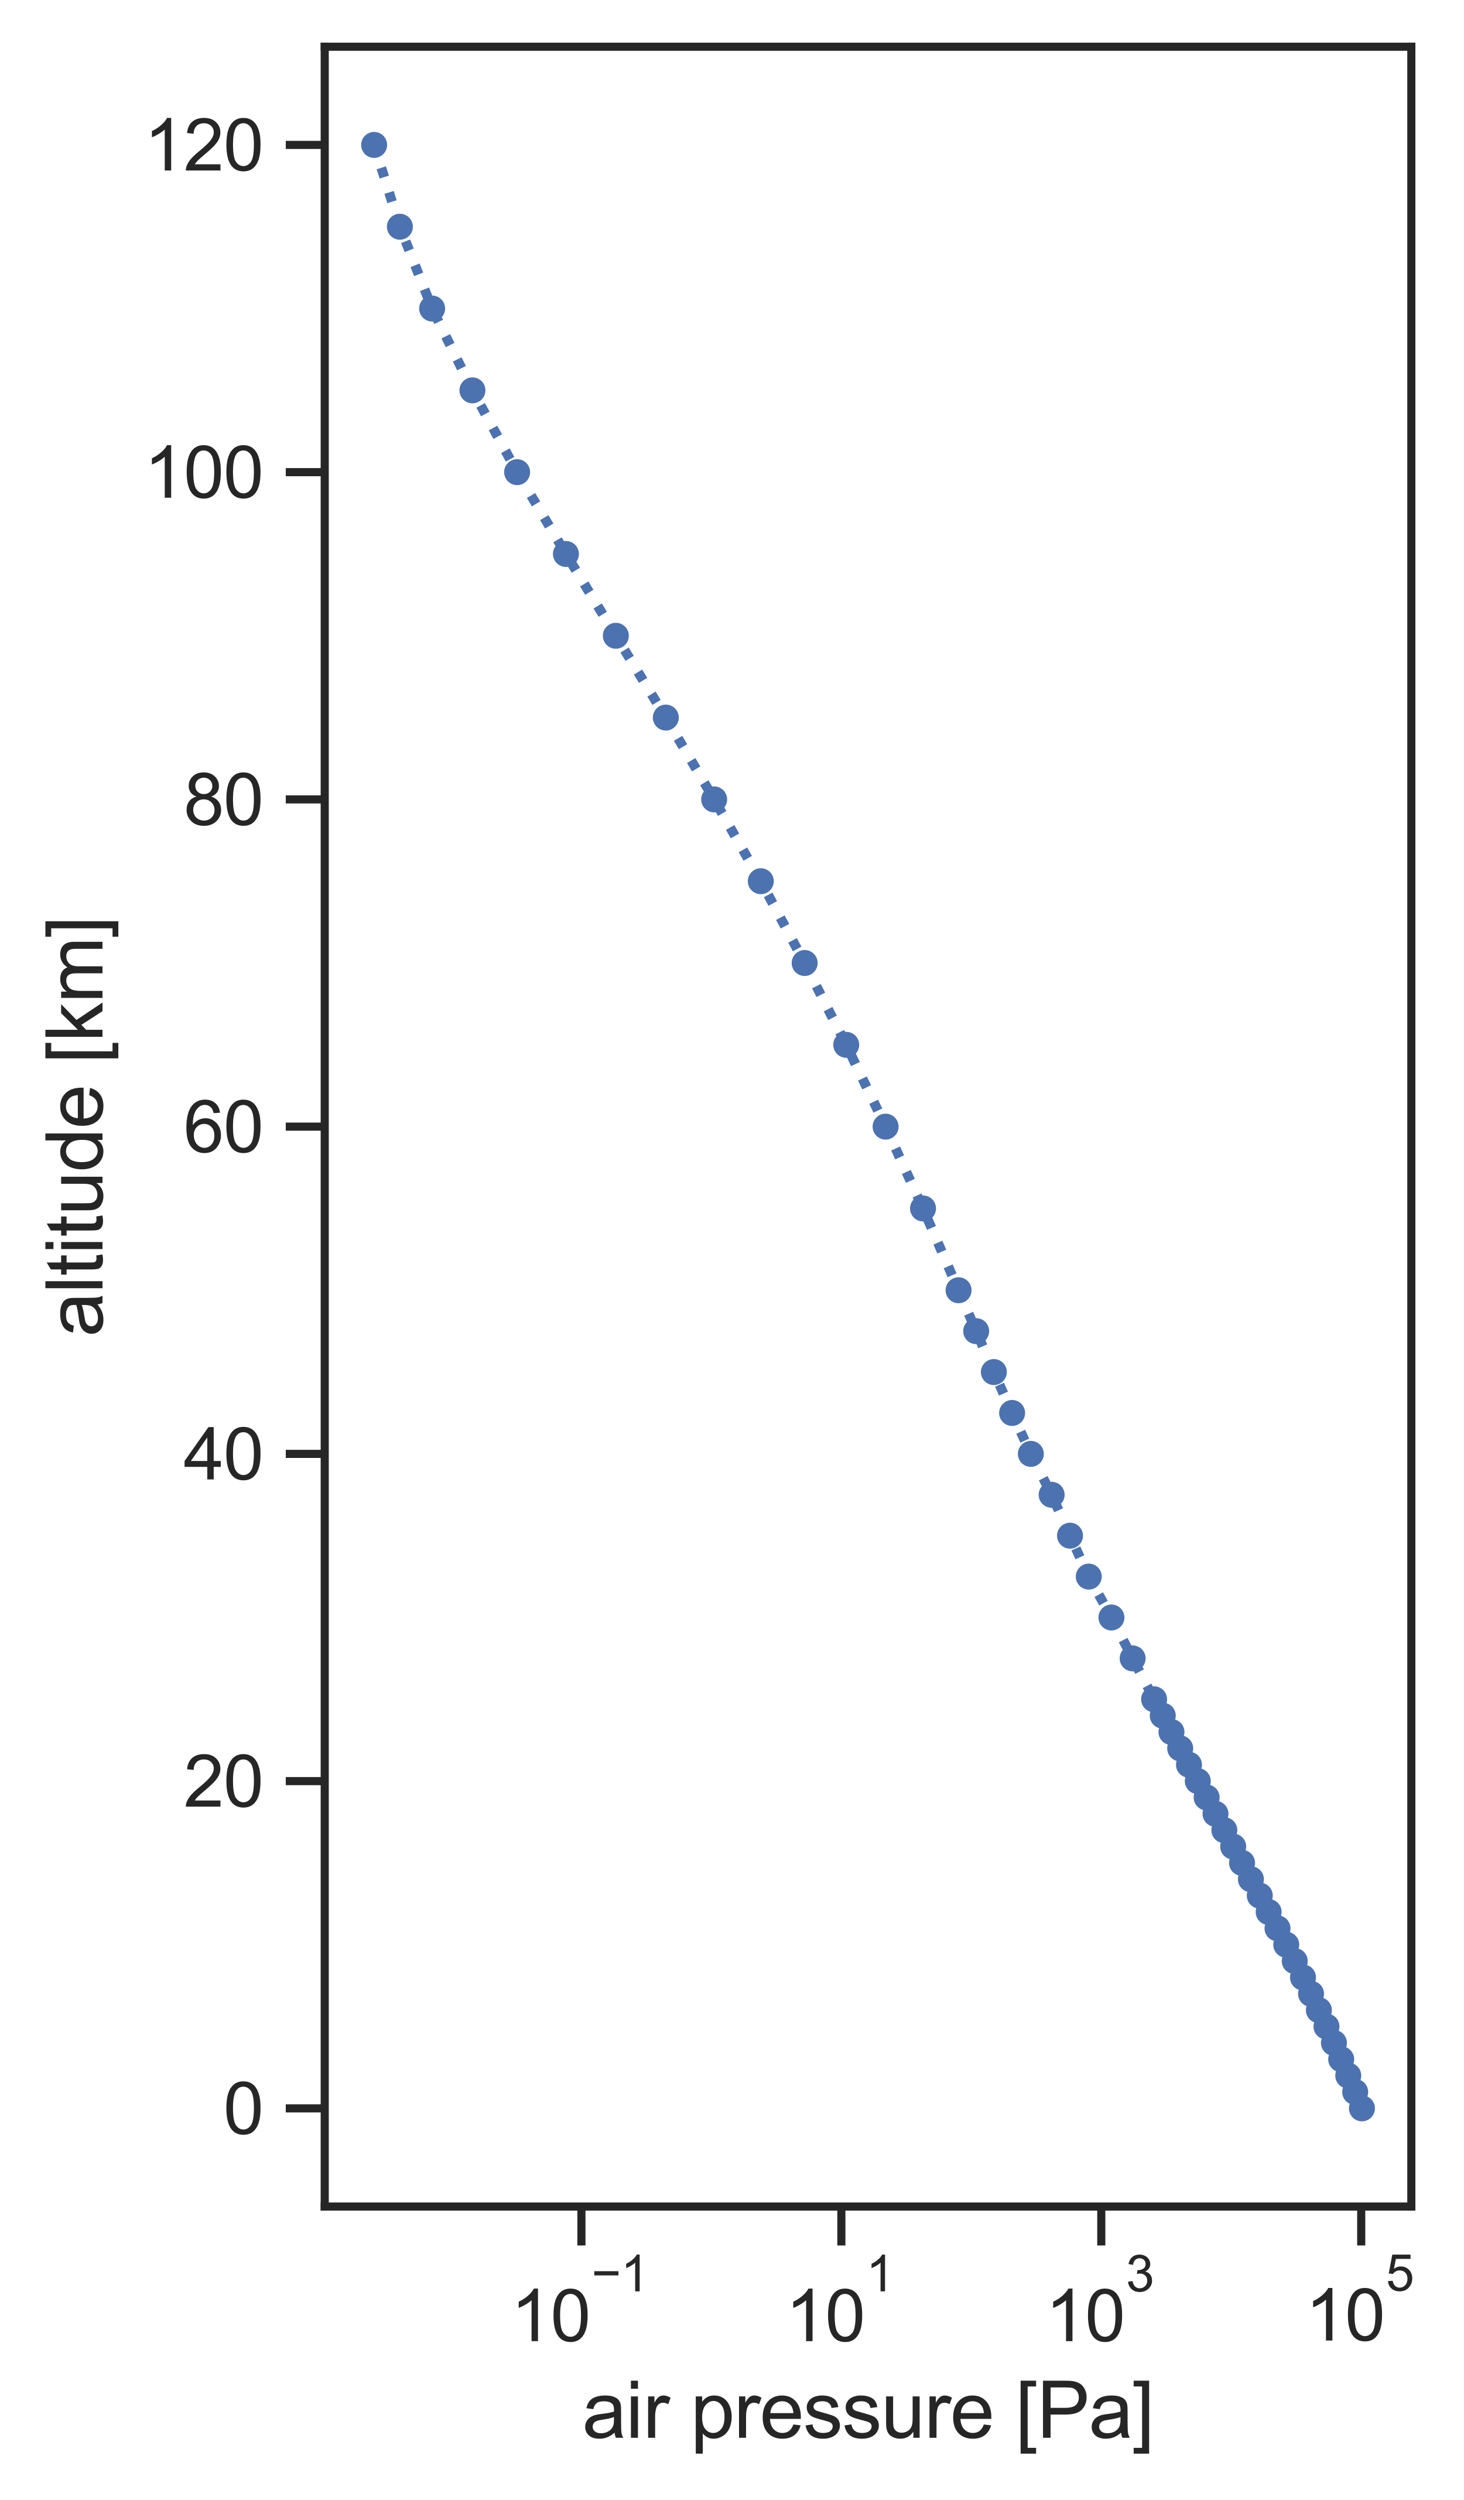 <?xml version="1.0" encoding="utf-8" standalone="no"?>
<!DOCTYPE svg PUBLIC "-//W3C//DTD SVG 1.1//EN"
  "http://www.w3.org/Graphics/SVG/1.1/DTD/svg11.dtd">
<svg xmlns:xlink="http://www.w3.org/1999/xlink" width="225.539pt" height="385.044pt" viewBox="0 0 225.539 385.044" xmlns="http://www.w3.org/2000/svg" version="1.1">
 <defs>
  <style type="text/css">*{stroke-linejoin: round; stroke-linecap: butt}</style>
 </defs>
 <g id="figure_1">
  <g id="patch_1">
   <path d="M 0 385.044
L 225.539 385.044
L 225.539 0
L 0 0
L 0 385.044
z
" style="fill: none"/>
  </g>
  <g id="axes_1">
   <g id="patch_2">
    <path d="M 50.025 339.84
L 217.425 339.84
L 217.425 7.2
L 50.025 7.2
L 50.025 339.84
z
" style="fill: none"/>
   </g>
   <g id="matplotlib.axis_1">
    <g id="xtick_1">
     <g id="line2d_1">
      <defs>
       <path id="m235c715ed2" d="M 0 0
L 0 6
" style="stroke: #262626; stroke-width: 1.25"/>
      </defs>
      <g>
       <use xlink:href="#m235c715ed2" x="89.573" y="339.84" style="fill: #262626; stroke: #262626; stroke-width: 1.25"/>
      </g>
     </g>
     <g id="text_1">
      <!-- $\mathdefault{10^{-1}}$ -->
      <g style="fill: #262626" transform="translate(78.683 360.684) scale(0.11 -0.11)">
       <defs>
        <path id="ArialMT-31" d="M 2384 0
L 1822 0
L 1822 3584
Q 1619 3391 1289 3197
Q 959 3003 697 2906
L 697 3450
Q 1169 3672 1522 3987
Q 1875 4303 2022 4600
L 2384 4600
L 2384 0
z
" transform="scale(0.016)"/>
        <path id="ArialMT-30" d="M 266 2259
Q 266 3072 433 3567
Q 600 4063 929 4331
Q 1259 4600 1759 4600
Q 2128 4600 2406 4451
Q 2684 4303 2865 4023
Q 3047 3744 3150 3342
Q 3253 2941 3253 2259
Q 3253 1453 3087 958
Q 2922 463 2592 192
Q 2263 -78 1759 -78
Q 1097 -78 719 397
Q 266 969 266 2259
z
M 844 2259
Q 844 1131 1108 757
Q 1372 384 1759 384
Q 2147 384 2411 759
Q 2675 1134 2675 2259
Q 2675 3391 2411 3762
Q 2147 4134 1753 4134
Q 1366 4134 1134 3806
Q 844 3388 844 2259
z
" transform="scale(0.016)"/>
        <path id="ArialMT-2212" d="M 3381 1997
L 356 1997
L 356 2522
L 3381 2522
L 3381 1997
z
" transform="scale(0.016)"/>
       </defs>
       <use xlink:href="#ArialMT-31" transform="translate(0 0.994)"/>
       <use xlink:href="#ArialMT-30" transform="translate(55.615 0.994)"/>
       <use xlink:href="#ArialMT-2212" transform="translate(112.973 70.688) scale(0.7)"/>
       <use xlink:href="#ArialMT-31" transform="translate(153.852 70.688) scale(0.7)"/>
      </g>
     </g>
    </g>
    <g id="xtick_2">
     <g id="line2d_2">
      <g>
       <use xlink:href="#m235c715ed2" x="129.617" y="339.84" style="fill: #262626; stroke: #262626; stroke-width: 1.25"/>
      </g>
     </g>
     <g id="text_2">
      <!-- $\mathdefault{10^{1}}$ -->
      <g style="fill: #262626" transform="translate(120.982 360.684) scale(0.11 -0.11)">
       <use xlink:href="#ArialMT-31" transform="translate(0 0.994)"/>
       <use xlink:href="#ArialMT-30" transform="translate(55.615 0.994)"/>
       <use xlink:href="#ArialMT-31" transform="translate(112.973 70.688) scale(0.7)"/>
      </g>
     </g>
    </g>
    <g id="xtick_3">
     <g id="line2d_3">
      <g>
       <use xlink:href="#m235c715ed2" x="169.66" y="339.84" style="fill: #262626; stroke: #262626; stroke-width: 1.25"/>
      </g>
     </g>
     <g id="text_3">
      <!-- $\mathdefault{10^{3}}$ -->
      <g style="fill: #262626" transform="translate(161.025 360.684) scale(0.11 -0.11)">
       <defs>
        <path id="ArialMT-33" d="M 269 1209
L 831 1284
Q 928 806 1161 595
Q 1394 384 1728 384
Q 2125 384 2398 659
Q 2672 934 2672 1341
Q 2672 1728 2419 1979
Q 2166 2231 1775 2231
Q 1616 2231 1378 2169
L 1441 2663
Q 1497 2656 1531 2656
Q 1891 2656 2178 2843
Q 2466 3031 2466 3422
Q 2466 3731 2256 3934
Q 2047 4138 1716 4138
Q 1388 4138 1169 3931
Q 950 3725 888 3313
L 325 3413
Q 428 3978 793 4289
Q 1159 4600 1703 4600
Q 2078 4600 2393 4439
Q 2709 4278 2876 4000
Q 3044 3722 3044 3409
Q 3044 3113 2884 2869
Q 2725 2625 2413 2481
Q 2819 2388 3044 2092
Q 3269 1797 3269 1353
Q 3269 753 2831 336
Q 2394 -81 1725 -81
Q 1122 -81 723 278
Q 325 638 269 1209
z
" transform="scale(0.016)"/>
       </defs>
       <use xlink:href="#ArialMT-31" transform="translate(0 0.994)"/>
       <use xlink:href="#ArialMT-30" transform="translate(55.615 0.994)"/>
       <use xlink:href="#ArialMT-33" transform="translate(112.973 70.688) scale(0.7)"/>
      </g>
     </g>
    </g>
    <g id="xtick_4">
     <g id="line2d_4">
      <g>
       <use xlink:href="#m235c715ed2" x="209.704" y="339.84" style="fill: #262626; stroke: #262626; stroke-width: 1.25"/>
      </g>
     </g>
     <g id="text_4">
      <!-- $\mathdefault{10^{5}}$ -->
      <g style="fill: #262626" transform="translate(201.069 360.574) scale(0.11 -0.11)">
       <defs>
        <path id="ArialMT-35" d="M 266 1200
L 856 1250
Q 922 819 1161 601
Q 1400 384 1738 384
Q 2144 384 2425 690
Q 2706 997 2706 1503
Q 2706 1984 2436 2262
Q 2166 2541 1728 2541
Q 1456 2541 1237 2417
Q 1019 2294 894 2097
L 366 2166
L 809 4519
L 3088 4519
L 3088 3981
L 1259 3981
L 1013 2750
Q 1425 3038 1878 3038
Q 2478 3038 2890 2622
Q 3303 2206 3303 1553
Q 3303 931 2941 478
Q 2500 -78 1738 -78
Q 1113 -78 717 272
Q 322 622 266 1200
z
" transform="scale(0.016)"/>
       </defs>
       <use xlink:href="#ArialMT-31" transform="translate(0 0.88)"/>
       <use xlink:href="#ArialMT-30" transform="translate(55.615 0.88)"/>
       <use xlink:href="#ArialMT-35" transform="translate(112.973 70.573) scale(0.7)"/>
      </g>
     </g>
    </g>
    <g id="text_5">
     <!-- air pressure [Pa] -->
     <g style="fill: #262626" transform="translate(89.71 375.459) scale(0.12 -0.12)">
      <defs>
       <path id="ArialMT-61" d="M 2588 409
Q 2275 144 1986 34
Q 1697 -75 1366 -75
Q 819 -75 525 192
Q 231 459 231 875
Q 231 1119 342 1320
Q 453 1522 633 1644
Q 813 1766 1038 1828
Q 1203 1872 1538 1913
Q 2219 1994 2541 2106
Q 2544 2222 2544 2253
Q 2544 2597 2384 2738
Q 2169 2928 1744 2928
Q 1347 2928 1158 2789
Q 969 2650 878 2297
L 328 2372
Q 403 2725 575 2942
Q 747 3159 1072 3276
Q 1397 3394 1825 3394
Q 2250 3394 2515 3294
Q 2781 3194 2906 3042
Q 3031 2891 3081 2659
Q 3109 2516 3109 2141
L 3109 1391
Q 3109 606 3145 398
Q 3181 191 3288 0
L 2700 0
Q 2613 175 2588 409
z
M 2541 1666
Q 2234 1541 1622 1453
Q 1275 1403 1131 1340
Q 988 1278 909 1158
Q 831 1038 831 891
Q 831 666 1001 516
Q 1172 366 1500 366
Q 1825 366 2078 508
Q 2331 650 2450 897
Q 2541 1088 2541 1459
L 2541 1666
z
" transform="scale(0.016)"/>
       <path id="ArialMT-69" d="M 425 3934
L 425 4581
L 988 4581
L 988 3934
L 425 3934
z
M 425 0
L 425 3319
L 988 3319
L 988 0
L 425 0
z
" transform="scale(0.016)"/>
       <path id="ArialMT-72" d="M 416 0
L 416 3319
L 922 3319
L 922 2816
Q 1116 3169 1280 3281
Q 1444 3394 1641 3394
Q 1925 3394 2219 3213
L 2025 2691
Q 1819 2813 1613 2813
Q 1428 2813 1281 2702
Q 1134 2591 1072 2394
Q 978 2094 978 1738
L 978 0
L 416 0
z
" transform="scale(0.016)"/>
       <path id="ArialMT-20" transform="scale(0.016)"/>
       <path id="ArialMT-70" d="M 422 -1272
L 422 3319
L 934 3319
L 934 2888
Q 1116 3141 1344 3267
Q 1572 3394 1897 3394
Q 2322 3394 2647 3175
Q 2972 2956 3137 2557
Q 3303 2159 3303 1684
Q 3303 1175 3120 767
Q 2938 359 2589 142
Q 2241 -75 1856 -75
Q 1575 -75 1351 44
Q 1128 163 984 344
L 984 -1272
L 422 -1272
z
M 931 1641
Q 931 1000 1190 694
Q 1450 388 1819 388
Q 2194 388 2461 705
Q 2728 1022 2728 1688
Q 2728 2322 2467 2637
Q 2206 2953 1844 2953
Q 1484 2953 1207 2617
Q 931 2281 931 1641
z
" transform="scale(0.016)"/>
       <path id="ArialMT-65" d="M 2694 1069
L 3275 997
Q 3138 488 2766 206
Q 2394 -75 1816 -75
Q 1088 -75 661 373
Q 234 822 234 1631
Q 234 2469 665 2931
Q 1097 3394 1784 3394
Q 2450 3394 2872 2941
Q 3294 2488 3294 1666
Q 3294 1616 3291 1516
L 816 1516
Q 847 969 1125 678
Q 1403 388 1819 388
Q 2128 388 2347 550
Q 2566 713 2694 1069
z
M 847 1978
L 2700 1978
Q 2663 2397 2488 2606
Q 2219 2931 1791 2931
Q 1403 2931 1139 2672
Q 875 2413 847 1978
z
" transform="scale(0.016)"/>
       <path id="ArialMT-73" d="M 197 991
L 753 1078
Q 800 744 1014 566
Q 1228 388 1613 388
Q 2000 388 2187 545
Q 2375 703 2375 916
Q 2375 1106 2209 1216
Q 2094 1291 1634 1406
Q 1016 1563 777 1677
Q 538 1791 414 1992
Q 291 2194 291 2438
Q 291 2659 392 2848
Q 494 3038 669 3163
Q 800 3259 1026 3326
Q 1253 3394 1513 3394
Q 1903 3394 2198 3281
Q 2494 3169 2634 2976
Q 2775 2784 2828 2463
L 2278 2388
Q 2241 2644 2061 2787
Q 1881 2931 1553 2931
Q 1166 2931 1000 2803
Q 834 2675 834 2503
Q 834 2394 903 2306
Q 972 2216 1119 2156
Q 1203 2125 1616 2013
Q 2213 1853 2448 1751
Q 2684 1650 2818 1456
Q 2953 1263 2953 975
Q 2953 694 2789 445
Q 2625 197 2315 61
Q 2006 -75 1616 -75
Q 969 -75 630 194
Q 291 463 197 991
z
" transform="scale(0.016)"/>
       <path id="ArialMT-75" d="M 2597 0
L 2597 488
Q 2209 -75 1544 -75
Q 1250 -75 995 37
Q 741 150 617 320
Q 494 491 444 738
Q 409 903 409 1263
L 409 3319
L 972 3319
L 972 1478
Q 972 1038 1006 884
Q 1059 663 1231 536
Q 1403 409 1656 409
Q 1909 409 2131 539
Q 2353 669 2445 892
Q 2538 1116 2538 1541
L 2538 3319
L 3100 3319
L 3100 0
L 2597 0
z
" transform="scale(0.016)"/>
       <path id="ArialMT-5b" d="M 434 -1272
L 434 4581
L 1675 4581
L 1675 4116
L 997 4116
L 997 -806
L 1675 -806
L 1675 -1272
L 434 -1272
z
" transform="scale(0.016)"/>
       <path id="ArialMT-50" d="M 494 0
L 494 4581
L 2222 4581
Q 2678 4581 2919 4538
Q 3256 4481 3484 4323
Q 3713 4166 3852 3881
Q 3991 3597 3991 3256
Q 3991 2672 3619 2267
Q 3247 1863 2275 1863
L 1100 1863
L 1100 0
L 494 0
z
M 1100 2403
L 2284 2403
Q 2872 2403 3119 2622
Q 3366 2841 3366 3238
Q 3366 3525 3220 3729
Q 3075 3934 2838 4000
Q 2684 4041 2272 4041
L 1100 4041
L 1100 2403
z
" transform="scale(0.016)"/>
       <path id="ArialMT-5d" d="M 1363 -1272
L 122 -1272
L 122 -806
L 800 -806
L 800 4116
L 122 4116
L 122 4581
L 1363 4581
L 1363 -1272
z
" transform="scale(0.016)"/>
      </defs>
      <use xlink:href="#ArialMT-61"/>
      <use xlink:href="#ArialMT-69" transform="translate(55.615 0)"/>
      <use xlink:href="#ArialMT-72" transform="translate(77.832 0)"/>
      <use xlink:href="#ArialMT-20" transform="translate(111.133 0)"/>
      <use xlink:href="#ArialMT-70" transform="translate(138.916 0)"/>
      <use xlink:href="#ArialMT-72" transform="translate(194.531 0)"/>
      <use xlink:href="#ArialMT-65" transform="translate(227.832 0)"/>
      <use xlink:href="#ArialMT-73" transform="translate(283.447 0)"/>
      <use xlink:href="#ArialMT-73" transform="translate(333.447 0)"/>
      <use xlink:href="#ArialMT-75" transform="translate(383.447 0)"/>
      <use xlink:href="#ArialMT-72" transform="translate(439.062 0)"/>
      <use xlink:href="#ArialMT-65" transform="translate(472.363 0)"/>
      <use xlink:href="#ArialMT-20" transform="translate(527.979 0)"/>
      <use xlink:href="#ArialMT-5b" transform="translate(555.762 0)"/>
      <use xlink:href="#ArialMT-50" transform="translate(583.545 0)"/>
      <use xlink:href="#ArialMT-61" transform="translate(650.244 0)"/>
      <use xlink:href="#ArialMT-5d" transform="translate(705.859 0)"/>
     </g>
    </g>
   </g>
   <g id="matplotlib.axis_2">
    <g id="ytick_1">
     <g id="line2d_5">
      <defs>
       <path id="m7e044034a1" d="M 0 0
L -6 0
" style="stroke: #262626; stroke-width: 1.25"/>
      </defs>
      <g>
       <use xlink:href="#m7e044034a1" x="50.025" y="324.72" style="fill: #262626; stroke: #262626; stroke-width: 1.25"/>
      </g>
     </g>
     <g id="text_6">
      <!-- 0 -->
      <g style="fill: #262626" transform="translate(34.408 328.657) scale(0.11 -0.11)">
       <use xlink:href="#ArialMT-30"/>
      </g>
     </g>
    </g>
    <g id="ytick_2">
     <g id="line2d_6">
      <g>
       <use xlink:href="#m7e044034a1" x="50.025" y="274.32" style="fill: #262626; stroke: #262626; stroke-width: 1.25"/>
      </g>
     </g>
     <g id="text_7">
      <!-- 20 -->
      <g style="fill: #262626" transform="translate(28.291 278.257) scale(0.11 -0.11)">
       <defs>
        <path id="ArialMT-32" d="M 3222 541
L 3222 0
L 194 0
Q 188 203 259 391
Q 375 700 629 1000
Q 884 1300 1366 1694
Q 2113 2306 2375 2664
Q 2638 3022 2638 3341
Q 2638 3675 2398 3904
Q 2159 4134 1775 4134
Q 1369 4134 1125 3890
Q 881 3647 878 3216
L 300 3275
Q 359 3922 746 4261
Q 1134 4600 1788 4600
Q 2447 4600 2831 4234
Q 3216 3869 3216 3328
Q 3216 3053 3103 2787
Q 2991 2522 2730 2228
Q 2469 1934 1863 1422
Q 1356 997 1212 845
Q 1069 694 975 541
L 3222 541
z
" transform="scale(0.016)"/>
       </defs>
       <use xlink:href="#ArialMT-32"/>
       <use xlink:href="#ArialMT-30" transform="translate(55.615 0)"/>
      </g>
     </g>
    </g>
    <g id="ytick_3">
     <g id="line2d_7">
      <g>
       <use xlink:href="#m7e044034a1" x="50.025" y="223.92" style="fill: #262626; stroke: #262626; stroke-width: 1.25"/>
      </g>
     </g>
     <g id="text_8">
      <!-- 40 -->
      <g style="fill: #262626" transform="translate(28.291 227.857) scale(0.11 -0.11)">
       <defs>
        <path id="ArialMT-34" d="M 2069 0
L 2069 1097
L 81 1097
L 81 1613
L 2172 4581
L 2631 4581
L 2631 1613
L 3250 1613
L 3250 1097
L 2631 1097
L 2631 0
L 2069 0
z
M 2069 1613
L 2069 3678
L 634 1613
L 2069 1613
z
" transform="scale(0.016)"/>
       </defs>
       <use xlink:href="#ArialMT-34"/>
       <use xlink:href="#ArialMT-30" transform="translate(55.615 0)"/>
      </g>
     </g>
    </g>
    <g id="ytick_4">
     <g id="line2d_8">
      <g>
       <use xlink:href="#m7e044034a1" x="50.025" y="173.52" style="fill: #262626; stroke: #262626; stroke-width: 1.25"/>
      </g>
     </g>
     <g id="text_9">
      <!-- 60 -->
      <g style="fill: #262626" transform="translate(28.291 177.457) scale(0.11 -0.11)">
       <defs>
        <path id="ArialMT-36" d="M 3184 3459
L 2625 3416
Q 2550 3747 2413 3897
Q 2184 4138 1850 4138
Q 1581 4138 1378 3988
Q 1113 3794 959 3422
Q 806 3050 800 2363
Q 1003 2672 1297 2822
Q 1591 2972 1913 2972
Q 2475 2972 2870 2558
Q 3266 2144 3266 1488
Q 3266 1056 3080 686
Q 2894 316 2569 119
Q 2244 -78 1831 -78
Q 1128 -78 684 439
Q 241 956 241 2144
Q 241 3472 731 4075
Q 1159 4600 1884 4600
Q 2425 4600 2770 4297
Q 3116 3994 3184 3459
z
M 888 1484
Q 888 1194 1011 928
Q 1134 663 1356 523
Q 1578 384 1822 384
Q 2178 384 2434 671
Q 2691 959 2691 1453
Q 2691 1928 2437 2201
Q 2184 2475 1800 2475
Q 1419 2475 1153 2201
Q 888 1928 888 1484
z
" transform="scale(0.016)"/>
       </defs>
       <use xlink:href="#ArialMT-36"/>
       <use xlink:href="#ArialMT-30" transform="translate(55.615 0)"/>
      </g>
     </g>
    </g>
    <g id="ytick_5">
     <g id="line2d_9">
      <g>
       <use xlink:href="#m7e044034a1" x="50.025" y="123.12" style="fill: #262626; stroke: #262626; stroke-width: 1.25"/>
      </g>
     </g>
     <g id="text_10">
      <!-- 80 -->
      <g style="fill: #262626" transform="translate(28.291 127.057) scale(0.11 -0.11)">
       <defs>
        <path id="ArialMT-38" d="M 1131 2484
Q 781 2613 612 2850
Q 444 3088 444 3419
Q 444 3919 803 4259
Q 1163 4600 1759 4600
Q 2359 4600 2725 4251
Q 3091 3903 3091 3403
Q 3091 3084 2923 2848
Q 2756 2613 2416 2484
Q 2838 2347 3058 2040
Q 3278 1734 3278 1309
Q 3278 722 2862 322
Q 2447 -78 1769 -78
Q 1091 -78 675 323
Q 259 725 259 1325
Q 259 1772 486 2073
Q 713 2375 1131 2484
z
M 1019 3438
Q 1019 3113 1228 2906
Q 1438 2700 1772 2700
Q 2097 2700 2305 2904
Q 2513 3109 2513 3406
Q 2513 3716 2298 3927
Q 2084 4138 1766 4138
Q 1444 4138 1231 3931
Q 1019 3725 1019 3438
z
M 838 1322
Q 838 1081 952 856
Q 1066 631 1291 507
Q 1516 384 1775 384
Q 2178 384 2440 643
Q 2703 903 2703 1303
Q 2703 1709 2433 1975
Q 2163 2241 1756 2241
Q 1359 2241 1098 1978
Q 838 1716 838 1322
z
" transform="scale(0.016)"/>
       </defs>
       <use xlink:href="#ArialMT-38"/>
       <use xlink:href="#ArialMT-30" transform="translate(55.615 0)"/>
      </g>
     </g>
    </g>
    <g id="ytick_6">
     <g id="line2d_10">
      <g>
       <use xlink:href="#m7e044034a1" x="50.025" y="72.72" style="fill: #262626; stroke: #262626; stroke-width: 1.25"/>
      </g>
     </g>
     <g id="text_11">
      <!-- 100 -->
      <g style="fill: #262626" transform="translate(22.174 76.657) scale(0.11 -0.11)">
       <use xlink:href="#ArialMT-31"/>
       <use xlink:href="#ArialMT-30" transform="translate(55.615 0)"/>
       <use xlink:href="#ArialMT-30" transform="translate(111.23 0)"/>
      </g>
     </g>
    </g>
    <g id="ytick_7">
     <g id="line2d_11">
      <g>
       <use xlink:href="#m7e044034a1" x="50.025" y="22.32" style="fill: #262626; stroke: #262626; stroke-width: 1.25"/>
      </g>
     </g>
     <g id="text_12">
      <!-- 120 -->
      <g style="fill: #262626" transform="translate(22.174 26.257) scale(0.11 -0.11)">
       <use xlink:href="#ArialMT-31"/>
       <use xlink:href="#ArialMT-32" transform="translate(55.615 0)"/>
       <use xlink:href="#ArialMT-30" transform="translate(111.23 0)"/>
      </g>
     </g>
    </g>
    <g id="text_13">
     <!-- altitude [km] -->
     <g style="fill: #262626" transform="translate(15.789 205.865) rotate(-90) scale(0.12 -0.12)">
      <defs>
       <path id="ArialMT-6c" d="M 409 0
L 409 4581
L 972 4581
L 972 0
L 409 0
z
" transform="scale(0.016)"/>
       <path id="ArialMT-74" d="M 1650 503
L 1731 6
Q 1494 -44 1306 -44
Q 1000 -44 831 53
Q 663 150 594 308
Q 525 466 525 972
L 525 2881
L 113 2881
L 113 3319
L 525 3319
L 525 4141
L 1084 4478
L 1084 3319
L 1650 3319
L 1650 2881
L 1084 2881
L 1084 941
Q 1084 700 1114 631
Q 1144 563 1211 522
Q 1278 481 1403 481
Q 1497 481 1650 503
z
" transform="scale(0.016)"/>
       <path id="ArialMT-64" d="M 2575 0
L 2575 419
Q 2259 -75 1647 -75
Q 1250 -75 917 144
Q 584 363 401 755
Q 219 1147 219 1656
Q 219 2153 384 2558
Q 550 2963 881 3178
Q 1213 3394 1622 3394
Q 1922 3394 2156 3267
Q 2391 3141 2538 2938
L 2538 4581
L 3097 4581
L 3097 0
L 2575 0
z
M 797 1656
Q 797 1019 1065 703
Q 1334 388 1700 388
Q 2069 388 2326 689
Q 2584 991 2584 1609
Q 2584 2291 2321 2609
Q 2059 2928 1675 2928
Q 1300 2928 1048 2622
Q 797 2316 797 1656
z
" transform="scale(0.016)"/>
       <path id="ArialMT-6b" d="M 425 0
L 425 4581
L 988 4581
L 988 1969
L 2319 3319
L 3047 3319
L 1778 2088
L 3175 0
L 2481 0
L 1384 1697
L 988 1316
L 988 0
L 425 0
z
" transform="scale(0.016)"/>
       <path id="ArialMT-6d" d="M 422 0
L 422 3319
L 925 3319
L 925 2853
Q 1081 3097 1340 3245
Q 1600 3394 1931 3394
Q 2300 3394 2536 3241
Q 2772 3088 2869 2813
Q 3263 3394 3894 3394
Q 4388 3394 4653 3120
Q 4919 2847 4919 2278
L 4919 0
L 4359 0
L 4359 2091
Q 4359 2428 4304 2576
Q 4250 2725 4106 2815
Q 3963 2906 3769 2906
Q 3419 2906 3187 2673
Q 2956 2441 2956 1928
L 2956 0
L 2394 0
L 2394 2156
Q 2394 2531 2256 2718
Q 2119 2906 1806 2906
Q 1569 2906 1367 2781
Q 1166 2656 1075 2415
Q 984 2175 984 1722
L 984 0
L 422 0
z
" transform="scale(0.016)"/>
      </defs>
      <use xlink:href="#ArialMT-61"/>
      <use xlink:href="#ArialMT-6c" transform="translate(55.615 0)"/>
      <use xlink:href="#ArialMT-74" transform="translate(77.832 0)"/>
      <use xlink:href="#ArialMT-69" transform="translate(105.615 0)"/>
      <use xlink:href="#ArialMT-74" transform="translate(127.832 0)"/>
      <use xlink:href="#ArialMT-75" transform="translate(155.615 0)"/>
      <use xlink:href="#ArialMT-64" transform="translate(211.23 0)"/>
      <use xlink:href="#ArialMT-65" transform="translate(266.846 0)"/>
      <use xlink:href="#ArialMT-20" transform="translate(322.461 0)"/>
      <use xlink:href="#ArialMT-5b" transform="translate(350.244 0)"/>
      <use xlink:href="#ArialMT-6b" transform="translate(378.027 0)"/>
      <use xlink:href="#ArialMT-6d" transform="translate(428.027 0)"/>
      <use xlink:href="#ArialMT-5d" transform="translate(511.328 0)"/>
     </g>
    </g>
   </g>
   <g id="line2d_12">
    <path d="M 209.816 324.72
L 208.776 322.2
L 207.709 319.68
L 206.618 317.16
L 205.5 314.64
L 204.354 312.12
L 203.179 309.6
L 201.975 307.08
L 200.735 304.56
L 199.464 302.04
L 198.156 299.52
L 196.81 297
L 195.445 294.48
L 194.079 291.96
L 192.713 289.44
L 191.347 286.92
L 189.981 284.4
L 188.62 281.88
L 187.256 279.36
L 185.892 276.84
L 184.529 274.32
L 183.17 271.8
L 181.816 269.28
L 180.471 266.76
L 179.132 264.24
L 177.797 261.72
L 174.492 255.42
L 171.224 249.12
L 167.731 242.82
L 164.842 236.52
L 162.013 230.22
L 158.809 223.92
L 155.923 217.62
L 153.112 211.32
L 150.388 205.02
L 147.674 198.72
L 142.198 186.12
L 136.433 173.52
L 130.366 160.92
L 123.964 148.32
L 117.207 135.72
L 110.019 123.12
L 102.574 110.52
L 94.875 97.92
L 87.186 85.32
L 79.665 72.72
L 72.782 60.12
L 66.573 47.52
L 61.605 34.92
L 57.635 22.32
" clip-path="url(#p925290be03)" style="fill: none; stroke-dasharray: 1.5,2.475; stroke-dashoffset: 0; stroke: #4c72b0; stroke-width: 1.5"/>
    <defs>
     <path id="mec89b998b8" d="M 0 1.5
C 0.398 1.5 0.779 1.342 1.061 1.061
C 1.342 0.779 1.5 0.398 1.5 0
C 1.5 -0.398 1.342 -0.779 1.061 -1.061
C 0.779 -1.342 0.398 -1.5 0 -1.5
C -0.398 -1.5 -0.779 -1.342 -1.061 -1.061
C -1.342 -0.779 -1.5 -0.398 -1.5 0
C -1.5 0.398 -1.342 0.779 -1.061 1.061
C -0.779 1.342 -0.398 1.5 0 1.5
z
" style="stroke: #4c72b0"/>
    </defs>
    <g clip-path="url(#p925290be03)">
     <use xlink:href="#mec89b998b8" x="209.816" y="324.72" style="fill: #4c72b0; stroke: #4c72b0"/>
     <use xlink:href="#mec89b998b8" x="208.776" y="322.2" style="fill: #4c72b0; stroke: #4c72b0"/>
     <use xlink:href="#mec89b998b8" x="207.709" y="319.68" style="fill: #4c72b0; stroke: #4c72b0"/>
     <use xlink:href="#mec89b998b8" x="206.618" y="317.16" style="fill: #4c72b0; stroke: #4c72b0"/>
     <use xlink:href="#mec89b998b8" x="205.5" y="314.64" style="fill: #4c72b0; stroke: #4c72b0"/>
     <use xlink:href="#mec89b998b8" x="204.354" y="312.12" style="fill: #4c72b0; stroke: #4c72b0"/>
     <use xlink:href="#mec89b998b8" x="203.179" y="309.6" style="fill: #4c72b0; stroke: #4c72b0"/>
     <use xlink:href="#mec89b998b8" x="201.975" y="307.08" style="fill: #4c72b0; stroke: #4c72b0"/>
     <use xlink:href="#mec89b998b8" x="200.735" y="304.56" style="fill: #4c72b0; stroke: #4c72b0"/>
     <use xlink:href="#mec89b998b8" x="199.464" y="302.04" style="fill: #4c72b0; stroke: #4c72b0"/>
     <use xlink:href="#mec89b998b8" x="198.156" y="299.52" style="fill: #4c72b0; stroke: #4c72b0"/>
     <use xlink:href="#mec89b998b8" x="196.81" y="297" style="fill: #4c72b0; stroke: #4c72b0"/>
     <use xlink:href="#mec89b998b8" x="195.445" y="294.48" style="fill: #4c72b0; stroke: #4c72b0"/>
     <use xlink:href="#mec89b998b8" x="194.079" y="291.96" style="fill: #4c72b0; stroke: #4c72b0"/>
     <use xlink:href="#mec89b998b8" x="192.713" y="289.44" style="fill: #4c72b0; stroke: #4c72b0"/>
     <use xlink:href="#mec89b998b8" x="191.347" y="286.92" style="fill: #4c72b0; stroke: #4c72b0"/>
     <use xlink:href="#mec89b998b8" x="189.981" y="284.4" style="fill: #4c72b0; stroke: #4c72b0"/>
     <use xlink:href="#mec89b998b8" x="188.62" y="281.88" style="fill: #4c72b0; stroke: #4c72b0"/>
     <use xlink:href="#mec89b998b8" x="187.256" y="279.36" style="fill: #4c72b0; stroke: #4c72b0"/>
     <use xlink:href="#mec89b998b8" x="185.892" y="276.84" style="fill: #4c72b0; stroke: #4c72b0"/>
     <use xlink:href="#mec89b998b8" x="184.529" y="274.32" style="fill: #4c72b0; stroke: #4c72b0"/>
     <use xlink:href="#mec89b998b8" x="183.17" y="271.8" style="fill: #4c72b0; stroke: #4c72b0"/>
     <use xlink:href="#mec89b998b8" x="181.816" y="269.28" style="fill: #4c72b0; stroke: #4c72b0"/>
     <use xlink:href="#mec89b998b8" x="180.471" y="266.76" style="fill: #4c72b0; stroke: #4c72b0"/>
     <use xlink:href="#mec89b998b8" x="179.132" y="264.24" style="fill: #4c72b0; stroke: #4c72b0"/>
     <use xlink:href="#mec89b998b8" x="177.797" y="261.72" style="fill: #4c72b0; stroke: #4c72b0"/>
     <use xlink:href="#mec89b998b8" x="174.492" y="255.42" style="fill: #4c72b0; stroke: #4c72b0"/>
     <use xlink:href="#mec89b998b8" x="171.224" y="249.12" style="fill: #4c72b0; stroke: #4c72b0"/>
     <use xlink:href="#mec89b998b8" x="167.731" y="242.82" style="fill: #4c72b0; stroke: #4c72b0"/>
     <use xlink:href="#mec89b998b8" x="164.842" y="236.52" style="fill: #4c72b0; stroke: #4c72b0"/>
     <use xlink:href="#mec89b998b8" x="162.013" y="230.22" style="fill: #4c72b0; stroke: #4c72b0"/>
     <use xlink:href="#mec89b998b8" x="158.809" y="223.92" style="fill: #4c72b0; stroke: #4c72b0"/>
     <use xlink:href="#mec89b998b8" x="155.923" y="217.62" style="fill: #4c72b0; stroke: #4c72b0"/>
     <use xlink:href="#mec89b998b8" x="153.112" y="211.32" style="fill: #4c72b0; stroke: #4c72b0"/>
     <use xlink:href="#mec89b998b8" x="150.388" y="205.02" style="fill: #4c72b0; stroke: #4c72b0"/>
     <use xlink:href="#mec89b998b8" x="147.674" y="198.72" style="fill: #4c72b0; stroke: #4c72b0"/>
     <use xlink:href="#mec89b998b8" x="142.198" y="186.12" style="fill: #4c72b0; stroke: #4c72b0"/>
     <use xlink:href="#mec89b998b8" x="136.433" y="173.52" style="fill: #4c72b0; stroke: #4c72b0"/>
     <use xlink:href="#mec89b998b8" x="130.366" y="160.92" style="fill: #4c72b0; stroke: #4c72b0"/>
     <use xlink:href="#mec89b998b8" x="123.964" y="148.32" style="fill: #4c72b0; stroke: #4c72b0"/>
     <use xlink:href="#mec89b998b8" x="117.207" y="135.72" style="fill: #4c72b0; stroke: #4c72b0"/>
     <use xlink:href="#mec89b998b8" x="110.019" y="123.12" style="fill: #4c72b0; stroke: #4c72b0"/>
     <use xlink:href="#mec89b998b8" x="102.574" y="110.52" style="fill: #4c72b0; stroke: #4c72b0"/>
     <use xlink:href="#mec89b998b8" x="94.875" y="97.92" style="fill: #4c72b0; stroke: #4c72b0"/>
     <use xlink:href="#mec89b998b8" x="87.186" y="85.32" style="fill: #4c72b0; stroke: #4c72b0"/>
     <use xlink:href="#mec89b998b8" x="79.665" y="72.72" style="fill: #4c72b0; stroke: #4c72b0"/>
     <use xlink:href="#mec89b998b8" x="72.782" y="60.12" style="fill: #4c72b0; stroke: #4c72b0"/>
     <use xlink:href="#mec89b998b8" x="66.573" y="47.52" style="fill: #4c72b0; stroke: #4c72b0"/>
     <use xlink:href="#mec89b998b8" x="61.605" y="34.92" style="fill: #4c72b0; stroke: #4c72b0"/>
     <use xlink:href="#mec89b998b8" x="57.635" y="22.32" style="fill: #4c72b0; stroke: #4c72b0"/>
    </g>
   </g>
   <g id="patch_3">
    <path d="M 50.025 339.84
L 50.025 7.2
" style="fill: none; stroke: #262626; stroke-width: 1.25; stroke-linejoin: miter; stroke-linecap: square"/>
   </g>
   <g id="patch_4">
    <path d="M 217.425 339.84
L 217.425 7.2
" style="fill: none; stroke: #262626; stroke-width: 1.25; stroke-linejoin: miter; stroke-linecap: square"/>
   </g>
   <g id="patch_5">
    <path d="M 50.025 339.84
L 217.425 339.84
" style="fill: none; stroke: #262626; stroke-width: 1.25; stroke-linejoin: miter; stroke-linecap: square"/>
   </g>
   <g id="patch_6">
    <path d="M 50.025 7.2
L 217.425 7.2
" style="fill: none; stroke: #262626; stroke-width: 1.25; stroke-linejoin: miter; stroke-linecap: square"/>
   </g>
  </g>
 </g>
 <defs>
  <clipPath id="p925290be03">
   <rect x="50.025" y="7.2" width="167.4" height="332.64"/>
  </clipPath>
 </defs>
</svg>
